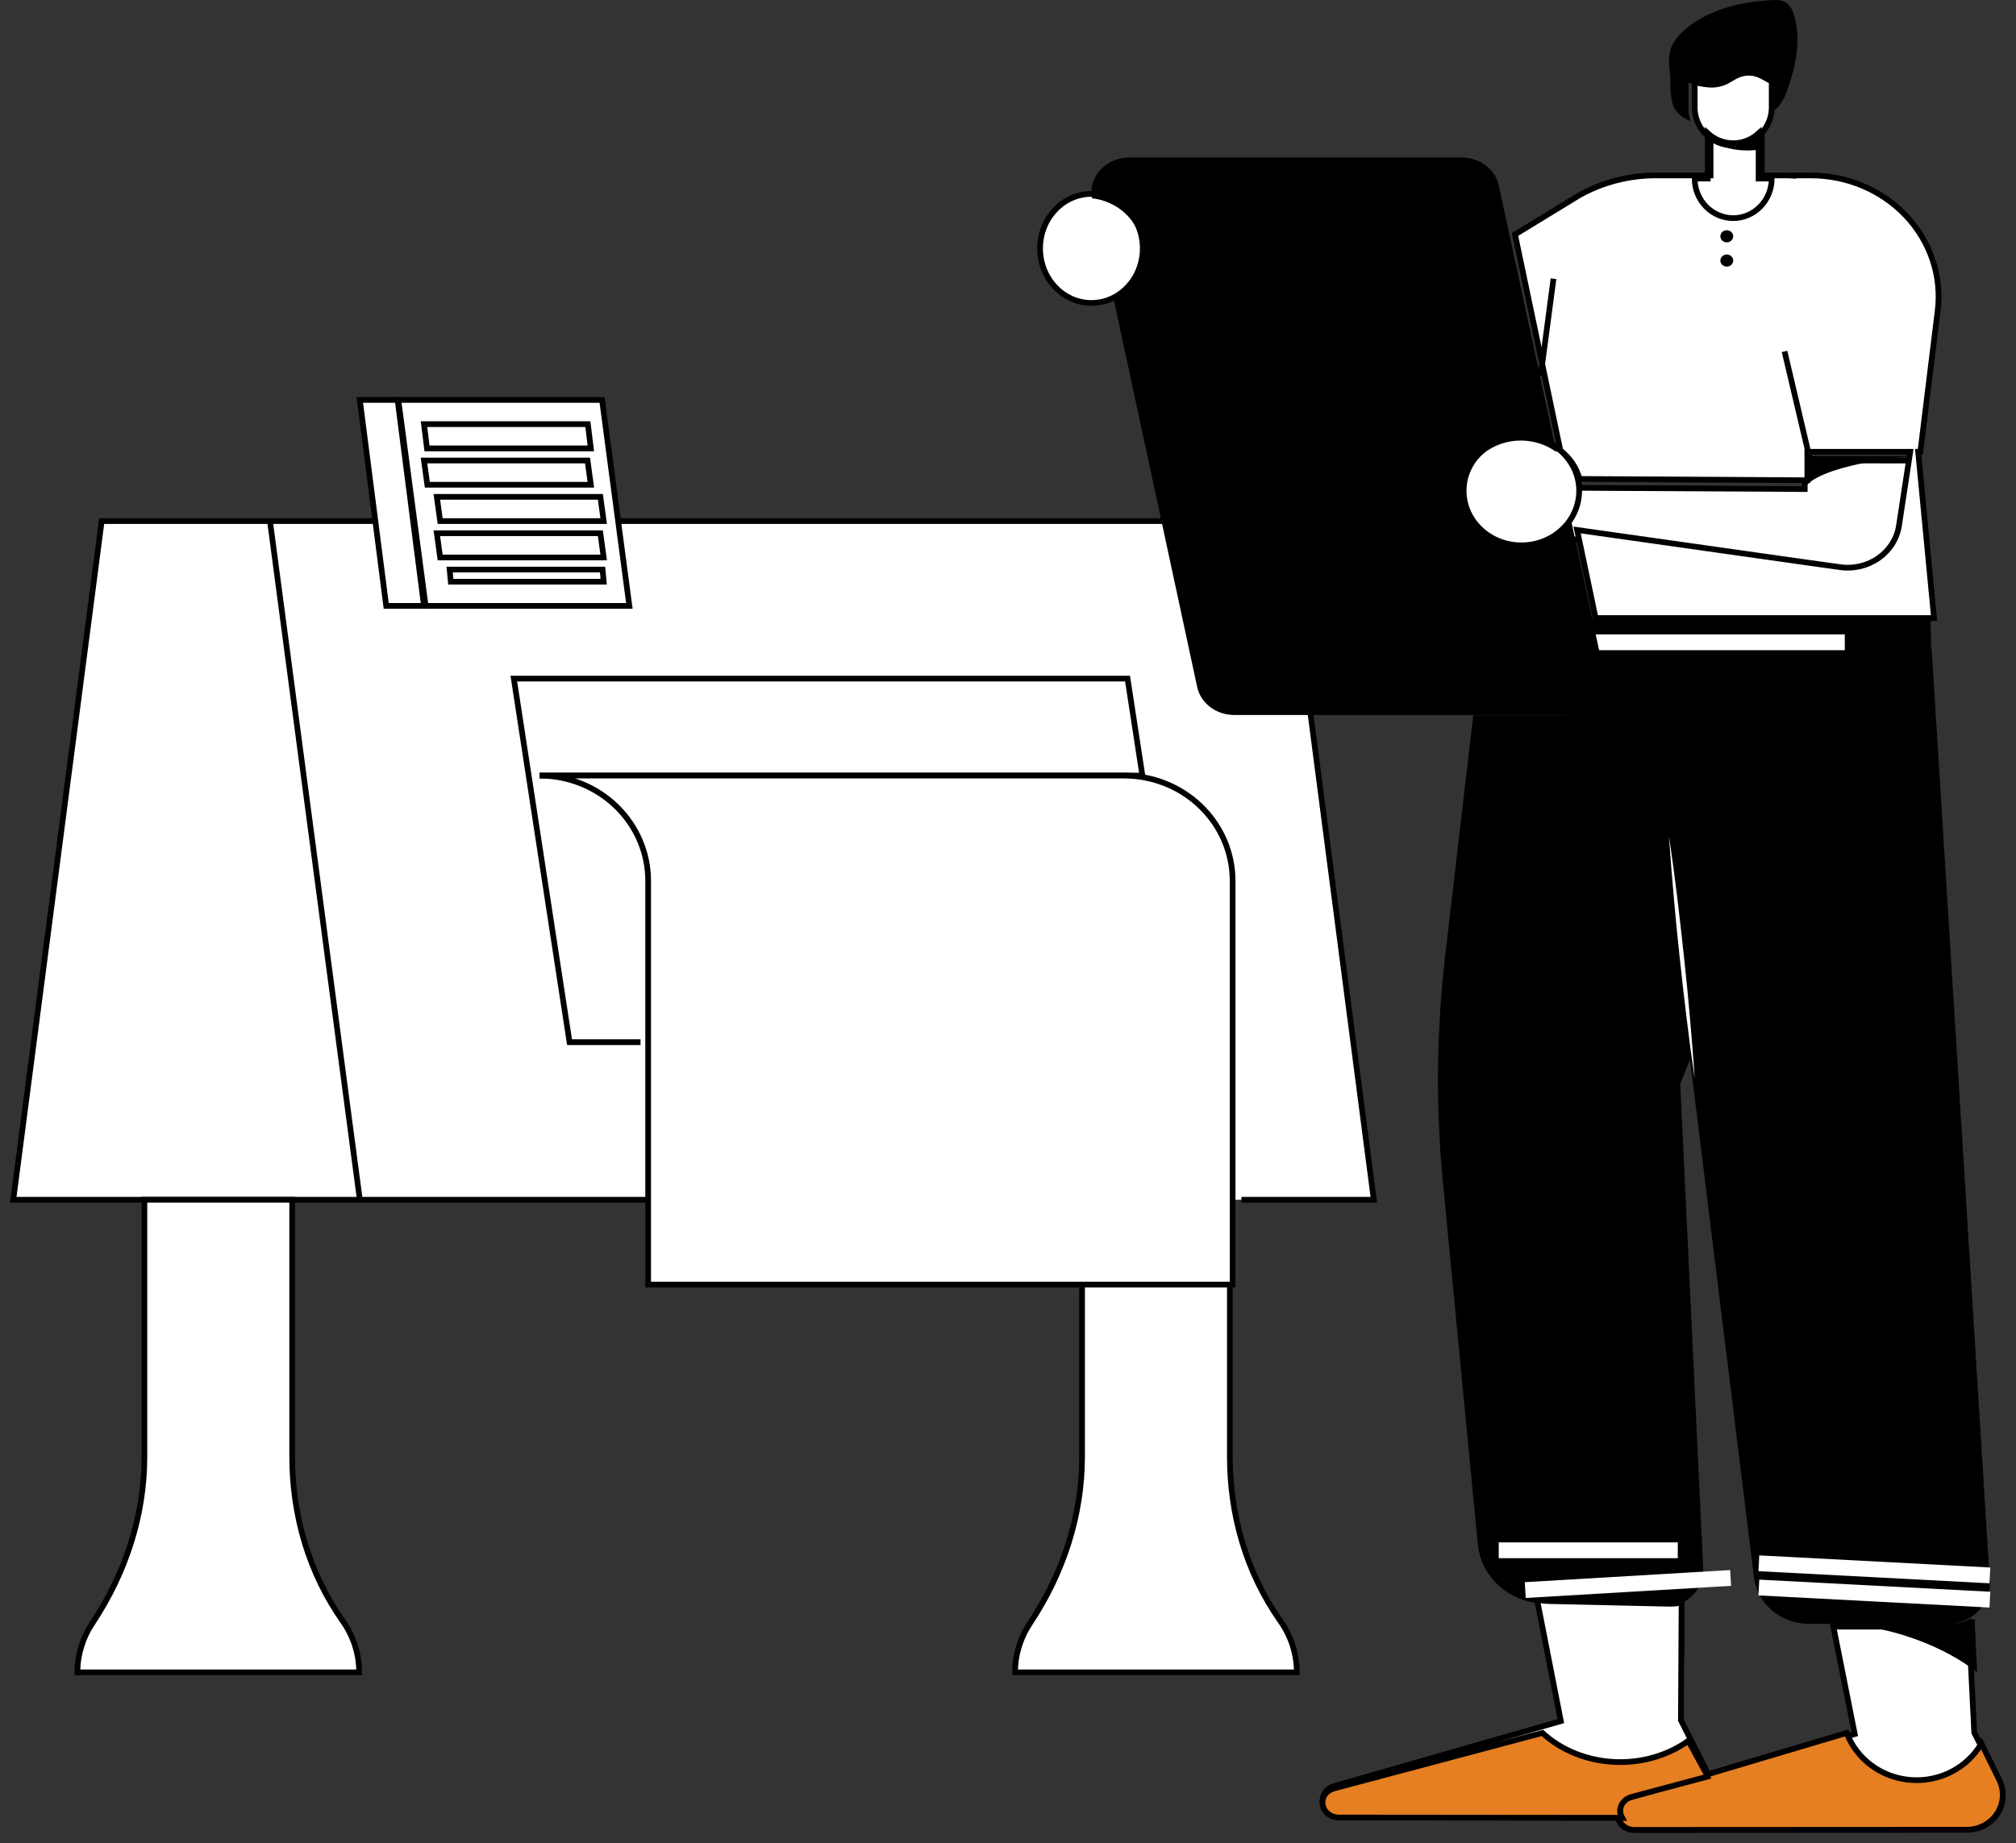 <svg width="152" height="139" viewBox="0 0 152 139" fill="none" xmlns="http://www.w3.org/2000/svg">
<rect x="0" y="0" width="152" height="139" fill="#333333" stroke="none"/>
<g id="image">
<path id="Vector" d="M136.072 34.728V36.882L117.039 36.778L115.193 40.179L136.072 43.103L138.589 43.449C139.106 43.521 139.634 43.497 140.142 43.378C140.649 43.259 141.127 43.047 141.547 42.754C141.966 42.462 142.32 42.094 142.588 41.673C142.856 41.252 143.032 40.785 143.106 40.3L143.627 36.922L143.964 34.732L136.072 34.728ZM150.731 134.352L148.853 130.667L148.436 122.367C147.997 122.568 147.516 122.673 147.028 122.673H138.231L139.842 130.774L122.865 135.648C121.453 136.052 121.757 138.002 123.234 138L148.277 137.988C148.736 137.99 149.189 137.883 149.592 137.677C149.995 137.47 150.335 137.171 150.581 136.807C150.826 136.444 150.969 136.027 150.995 135.598C151.022 135.168 150.931 134.739 150.731 134.352Z" fill="white" stroke="black" stroke-width="0.43" stroke-miterlimit="10"/>
<path id="Vector_2" d="M146.095 23.44C146.254 22.158 146.126 20.858 145.718 19.627C145.31 18.395 144.631 17.259 143.727 16.294C142.823 15.33 141.714 14.558 140.473 14.029C139.232 13.501 137.887 13.228 136.526 13.229H135.206V13.252C135.024 13.243 134.861 13.229 134.686 13.229H132.835V10.053C132.303 10.502 131.616 10.75 130.904 10.75C130.192 10.75 129.505 10.502 128.973 10.053V13.229H124.838C122.806 13.229 120.812 13.747 119.063 14.729L114.226 17.683L117.646 33.977C118.361 34.522 118.867 35.274 119.087 36.119L136.267 36.219V34.074H144.025L143.693 36.257L143.181 39.628C143.108 40.112 142.935 40.577 142.672 40.997C142.409 41.417 142.061 41.784 141.648 42.076C141.235 42.368 140.765 42.58 140.265 42.7C139.766 42.819 139.247 42.843 138.737 42.771L136.267 42.426L118.907 39.966L120.302 46.609H145.82L144.623 34.074H144.788L146.095 23.44Z" fill="white" stroke="black" stroke-width="0.43" stroke-miterlimit="10"/>
<path id="Vector_3" d="M150.028 119.266L145.636 48.91H145.602L145.551 46.609H119.643L120.519 50.762C120.601 51.148 120.591 51.546 120.489 51.927C120.388 52.309 120.198 52.665 119.934 52.969C119.669 53.273 119.336 53.518 118.959 53.686C118.582 53.854 118.17 53.941 117.752 53.941H111.082L110.034 62.895L108.97 72.013C108.304 77.686 108.242 83.408 108.786 89.094L111.425 116.483C111.542 117.683 112.123 118.801 113.057 119.624C113.991 120.446 115.213 120.917 116.491 120.945L125.481 121.145C125.874 121.154 126.265 121.087 126.63 120.947C126.994 120.808 127.324 120.599 127.599 120.334C127.875 120.07 128.089 119.754 128.23 119.408C128.37 119.062 128.434 118.692 128.416 118.321L126.684 81.736L127.422 79.896L132.249 118.975C132.368 119.937 132.858 120.824 133.625 121.467C134.393 122.111 135.385 122.465 136.412 122.464H146.82C147.257 122.463 147.689 122.379 148.09 122.215C148.491 122.052 148.853 121.814 149.153 121.515C149.453 121.215 149.685 120.862 149.836 120.475C149.986 120.088 150.051 119.677 150.028 119.266Z" fill="black"/>
<path id="Vector_4" d="M122.877 135.559L139.232 130.689C139.604 131.664 140.255 132.516 141.109 133.144C141.962 133.772 142.982 134.15 144.049 134.234C145.116 134.319 146.186 134.105 147.132 133.619C148.079 133.133 148.863 132.394 149.392 131.49L150.735 134.223C150.932 134.624 151.022 135.067 150.995 135.51C150.969 135.954 150.827 136.384 150.583 136.76C150.34 137.135 150.002 137.445 149.601 137.66C149.201 137.875 148.751 137.987 148.294 137.987L123.254 138C121.779 138 121.466 135.978 122.877 135.559Z" fill="#E67E22" stroke="black" stroke-width="0.43" stroke-miterlimit="10"/>
<path id="Vector_5" d="M134.548 26.503L136.484 34.728" stroke="black" stroke-width="0.43" stroke-miterlimit="10"/>
<path id="Vector_6" d="M132.685 5.64C132.165 5.431 131.583 5.431 131.063 5.64C130.715 5.782 130.413 6.013 130.07 6.173C129.476 6.437 128.801 6.462 128.189 6.24C128.05 6.189 127.916 6.125 127.789 6.05C127.789 6.142 127.774 6.238 127.774 6.334V8.108C127.774 8.867 128.08 9.594 128.625 10.13C129.169 10.666 129.908 10.967 130.678 10.967C131.448 10.967 132.186 10.666 132.731 10.13C133.275 9.594 133.581 8.867 133.581 8.108V6.334C133.581 6.261 133.581 6.192 133.57 6.121C133.273 5.967 132.993 5.766 132.685 5.64Z" fill="white" stroke="black" stroke-width="0.43" stroke-miterlimit="10"/>
<path id="Vector_7" d="M135.292 1.238C135.18 0.815 134.99 0.367 134.578 0.151C134.259 -0.023 133.869 -0.009 133.501 0.012C131.106 0.151 128.628 0.782 126.928 2.337C126.491 2.707 126.161 3.169 125.966 3.684C125.828 4.206 125.802 4.748 125.89 5.279C126.004 6.324 125.854 6.847 126.118 7.873C126.307 8.474 126.837 8.883 127.474 9.139C127.365 8.848 127.308 8.542 127.307 8.233V6.492C127.307 6.397 127.307 6.303 127.323 6.213C127.456 6.287 127.597 6.349 127.744 6.399C128.388 6.617 129.099 6.593 129.725 6.333C130.085 6.181 130.404 5.955 130.77 5.81C131.317 5.605 131.931 5.605 132.478 5.81C132.802 5.936 133.096 6.131 133.411 6.274C133.411 6.343 133.423 6.411 133.423 6.483V8.225C133.422 8.346 133.412 8.467 133.394 8.587C133.678 8.422 133.929 8.215 134.138 7.974C134.443 7.574 134.669 7.128 134.806 6.657C135.415 4.917 135.775 3.025 135.292 1.238Z" fill="black"/>
<path id="Vector_8" d="M116.161 28.331L117.129 21.02" stroke="black" stroke-width="0.43" stroke-miterlimit="10"/>
<path id="Vector_9" d="M130.194 18.278C130.461 18.278 130.678 18.074 130.678 17.821C130.678 17.569 130.461 17.364 130.194 17.364C129.927 17.364 129.71 17.569 129.71 17.821C129.71 18.074 129.927 18.278 130.194 18.278Z" fill="black"/>
<path id="Vector_10" d="M130.194 20.106C130.461 20.106 130.678 19.901 130.678 19.649C130.678 19.397 130.461 19.192 130.194 19.192C129.927 19.192 129.71 19.397 129.71 19.649C129.71 19.901 129.927 20.106 130.194 20.106Z" fill="black"/>
<path id="Vector_11" d="M130.727 10.752C129.996 10.752 129.291 10.504 128.742 10.053C129.72 11.786 132.715 11.276 132.715 11.276V10.053C132.166 10.505 131.458 10.753 130.727 10.752ZM136.243 36.556C137.925 34.898 144.226 34.387 144.226 34.387H136.243V36.556Z" fill="black"/>
<path id="Vector_12" d="M130.678 16.45C131.448 16.45 132.186 16.136 132.731 15.576C133.275 15.016 133.581 14.257 133.581 13.466H132.593V10.053C132.065 10.535 131.384 10.802 130.678 10.802C129.971 10.802 129.29 10.535 128.762 10.053V13.466H127.774C127.774 14.257 128.08 15.016 128.625 15.576C129.169 16.136 129.908 16.45 130.678 16.45Z" stroke="black" stroke-width="0.43" stroke-miterlimit="10"/>
<path id="Vector_13" d="M126.128 120.973L117.134 120.755C116.807 120.746 116.481 120.706 116.161 120.636L116.466 122.339C116.466 122.339 123.913 122.368 126.986 124.938L127.006 120.859C126.721 120.944 126.425 120.982 126.128 120.973ZM149.064 126.119L148.88 122.08L148.797 122.114C148.709 122.157 148.619 122.194 148.527 122.228C148.468 122.248 148.407 122.265 148.343 122.282C148.254 122.309 148.164 122.331 148.073 122.349C148.022 122.36 147.97 122.37 147.916 122.377C147.768 122.401 147.618 122.413 147.468 122.413H138.677C144.618 122.862 148.142 125.375 149.064 126.119Z" fill="black"/>
<path id="Vector_14" d="M123.069 135.383L128.742 133.745C128.707 133.64 128.663 133.536 128.612 133.436L126.736 129.725L126.786 120.837C126.499 120.917 126.2 120.954 125.9 120.947L116.866 120.746C116.537 120.738 116.21 120.701 115.889 120.636L117.683 129.797L100.627 134.687C99.209 135.094 99.515 137.063 100.998 137.065L122.298 137.086C122.212 136.929 122.164 136.756 122.158 136.579C122.151 136.403 122.186 136.227 122.259 136.064C122.333 135.902 122.444 135.756 122.584 135.639C122.724 135.521 122.889 135.434 123.069 135.383Z" fill="white" stroke="black" stroke-width="0.43" stroke-miterlimit="10"/>
<path id="Vector_15" d="M123.071 135.499L128.742 133.98C128.707 133.882 128.663 133.786 128.612 133.693L127.298 131.28C125.718 132.415 123.705 132.984 121.663 132.875C119.621 132.765 117.703 131.984 116.293 130.689L100.627 134.861C99.209 135.238 99.515 137.065 100.998 137.067L122.291 137.086C122.203 136.939 122.155 136.778 122.148 136.612C122.141 136.447 122.176 136.283 122.25 136.131C122.325 135.979 122.437 135.844 122.579 135.734C122.721 135.625 122.889 135.545 123.071 135.499Z" fill="#E67E22" stroke="black" stroke-width="0.43" stroke-miterlimit="10"/>
<path id="Vector_16" d="M120.032 48.437H146.161" stroke="white" stroke-width="1.192" stroke-miterlimit="10" stroke-dasharray="19.06 19.06"/>
<path id="Vector_17" d="M113 116.914L126.5 116.914" stroke="white" stroke-width="1.192" stroke-miterlimit="10" stroke-dasharray="19.06 19.06"/>
<path id="Vector_18" d="M115 119.914L130.484 119" stroke="white" stroke-width="1.192" stroke-miterlimit="10" stroke-dasharray="19.06 19.06"/>
<path id="Vector_19" d="M150.032 118.808L132.613 117.894" stroke="white" stroke-width="1.192" stroke-miterlimit="10" stroke-dasharray="19.06 19.06"/>
<path id="Vector_20" d="M150.032 120.636L132.613 119.722" stroke="white" stroke-width="1.192" stroke-miterlimit="10" stroke-dasharray="19.06 19.06"/>
<path id="Vector_21" d="M127.774 81.338C127.55 79.823 127.346 78.305 127.164 76.783C126.976 75.263 126.808 73.741 126.644 72.219C126.479 70.697 126.327 69.171 126.196 67.645C126.065 66.12 125.937 64.591 125.839 63.06C126.063 64.567 126.267 66.085 126.451 67.612C126.637 69.133 126.805 70.655 126.969 72.177C127.134 73.699 127.286 75.225 127.417 76.75C127.548 78.276 127.676 79.805 127.774 81.338Z" fill="white"/>
<g id="Vector_22">
<path d="M48.745 90.477H1L7.666 39.298H28.465H46.905H96.915L103.581 90.477H93.598" fill="white"/>
<path d="M48.745 90.477H1L7.666 39.298H28.465H46.905H96.915L103.581 90.477H93.598" stroke="black" stroke-width="0.43" stroke-miterlimit="10"/>
</g>
<path id="Vector_23" d="M27.129 90.477L20.355 39.298" stroke="black" stroke-width="0.43" stroke-miterlimit="10"/>
<g id="Vector_24">
<path d="M86.162 58.676L85.014 51.179H38.742L42.941 78.596H48.293" fill="white"/>
<path d="M86.162 58.676L85.014 51.179H38.742L42.941 78.596H48.293" stroke="black" stroke-width="0.43" stroke-miterlimit="10"/>
</g>
<path id="Vector_25" d="M22.03 109.863V90.477H10.888V109.861C10.888 114.311 9.472 118.635 6.966 122.41C6.227 123.523 5.836 124.808 5.839 126.119H27.079C27.081 124.743 26.651 123.398 25.842 122.25C23.266 118.593 22.03 114.247 22.03 109.863ZM92.727 109.863V96.736H81.584V109.861C81.584 114.311 80.168 118.635 77.662 122.41C76.923 123.523 76.532 124.808 76.535 126.119H97.774C97.777 124.743 97.347 123.398 96.538 122.25C93.962 118.593 92.727 114.247 92.727 109.863Z" fill="white" stroke="black" stroke-width="0.43" stroke-miterlimit="10"/>
<path id="Vector_26" d="M40.678 58.49H86.162" stroke="black" stroke-width="0.43" stroke-miterlimit="10"/>
<path id="Vector_27" d="M84.746 58.49H40.678C41.754 58.49 42.819 58.695 43.813 59.094C44.807 59.493 45.71 60.077 46.47 60.815C47.231 61.552 47.834 62.427 48.246 63.39C48.657 64.353 48.869 65.385 48.869 66.428V96.874H92.936V66.428C92.935 64.323 92.072 62.304 90.536 60.816C89 59.327 86.917 58.49 84.745 58.49H84.746Z" fill="white" stroke="black" stroke-width="0.43" stroke-miterlimit="10"/>
<path id="Vector_28" d="M47.452 45.695H32.09L30.032 30.159H45.394L47.452 45.695Z" fill="white" stroke="black" stroke-width="0.43" stroke-miterlimit="10"/>
<path id="Vector_29" d="M31.968 45.695H29.119L27.129 30.159H29.978L31.968 45.695Z" fill="white" stroke="black" stroke-width="0.43" stroke-miterlimit="10"/>
<path id="Vector_30" d="M45.516 42.04L45.265 40.212H32.935L33.187 42.04H45.516Z" fill="white" stroke="black" stroke-width="0.43" stroke-miterlimit="10"/>
<path id="Vector_31" d="M44.548 33.815L44.323 31.987H31.968L32.194 33.815H44.548Z" fill="white" stroke="black" stroke-width="0.43" stroke-miterlimit="10"/>
<path id="Vector_32" d="M32.935 37.47L33.187 39.298H45.516L45.266 37.47H32.935Z" fill="white" stroke="black" stroke-width="0.43" stroke-miterlimit="10"/>
<path id="Vector_33" d="M33.903 42.954L33.988 43.868H45.516L45.432 42.954H33.903Z" fill="white" stroke="black" stroke-width="0.43" stroke-miterlimit="10"/>
<path id="Vector_34" d="M31.968 34.728L32.219 36.556H44.548L44.297 34.728H31.968Z" fill="white" stroke="black" stroke-width="0.43" stroke-miterlimit="10"/>
<path id="Vector_35" d="M82.29 22.848C84.428 22.848 86.161 21.006 86.161 18.735C86.161 16.464 84.428 14.623 82.29 14.623C80.153 14.623 78.419 16.464 78.419 18.735C78.419 21.006 80.153 22.848 82.29 22.848Z" fill="white" stroke="black" stroke-width="0.43" stroke-miterlimit="10"/>
<path id="Vector_36" d="M114.709 41.126C117.114 41.126 119.064 39.285 119.064 37.013C119.064 34.742 117.114 32.901 114.709 32.901C112.304 32.901 110.354 34.742 110.354 37.013C110.354 39.285 112.304 41.126 114.709 41.126Z" fill="white" stroke="black" stroke-width="0.43" stroke-miterlimit="10"/>
<path id="Vector_37" d="M120.945 50.779L118.419 39.077C117.996 39.788 117.347 40.362 116.559 40.721C115.771 41.08 114.883 41.206 114.015 41.083C113.146 40.959 112.34 40.593 111.705 40.032C111.071 39.471 110.638 38.743 110.467 37.947C110.295 37.152 110.393 36.327 110.747 35.584C111.101 34.842 111.693 34.218 112.444 33.797C113.196 33.376 114.069 33.179 114.945 33.232C115.822 33.285 116.66 33.586 117.345 34.093L113.008 13.995C112.879 13.399 112.53 12.862 112.021 12.477C111.512 12.092 110.874 11.881 110.216 11.881H85.124C84.71 11.882 84.302 11.966 83.927 12.128C83.553 12.29 83.221 12.525 82.955 12.818C82.689 13.11 82.496 13.453 82.388 13.821C82.281 14.19 82.261 14.576 82.332 14.952C83.223 15.056 84.057 15.416 84.715 15.982C85.372 16.547 85.82 17.29 85.996 18.104C86.171 18.918 86.064 19.762 85.69 20.517C85.316 21.272 84.695 21.899 83.914 22.309L90.263 51.805C90.391 52.402 90.739 52.939 91.248 53.325C91.757 53.71 92.396 53.921 93.055 53.92H118.147C118.569 53.921 118.985 53.836 119.366 53.67C119.748 53.504 120.084 53.262 120.352 52.962C120.62 52.661 120.812 52.309 120.914 51.932C121.017 51.554 121.027 51.161 120.945 50.779Z" fill="black"/>
</g>
</svg>
